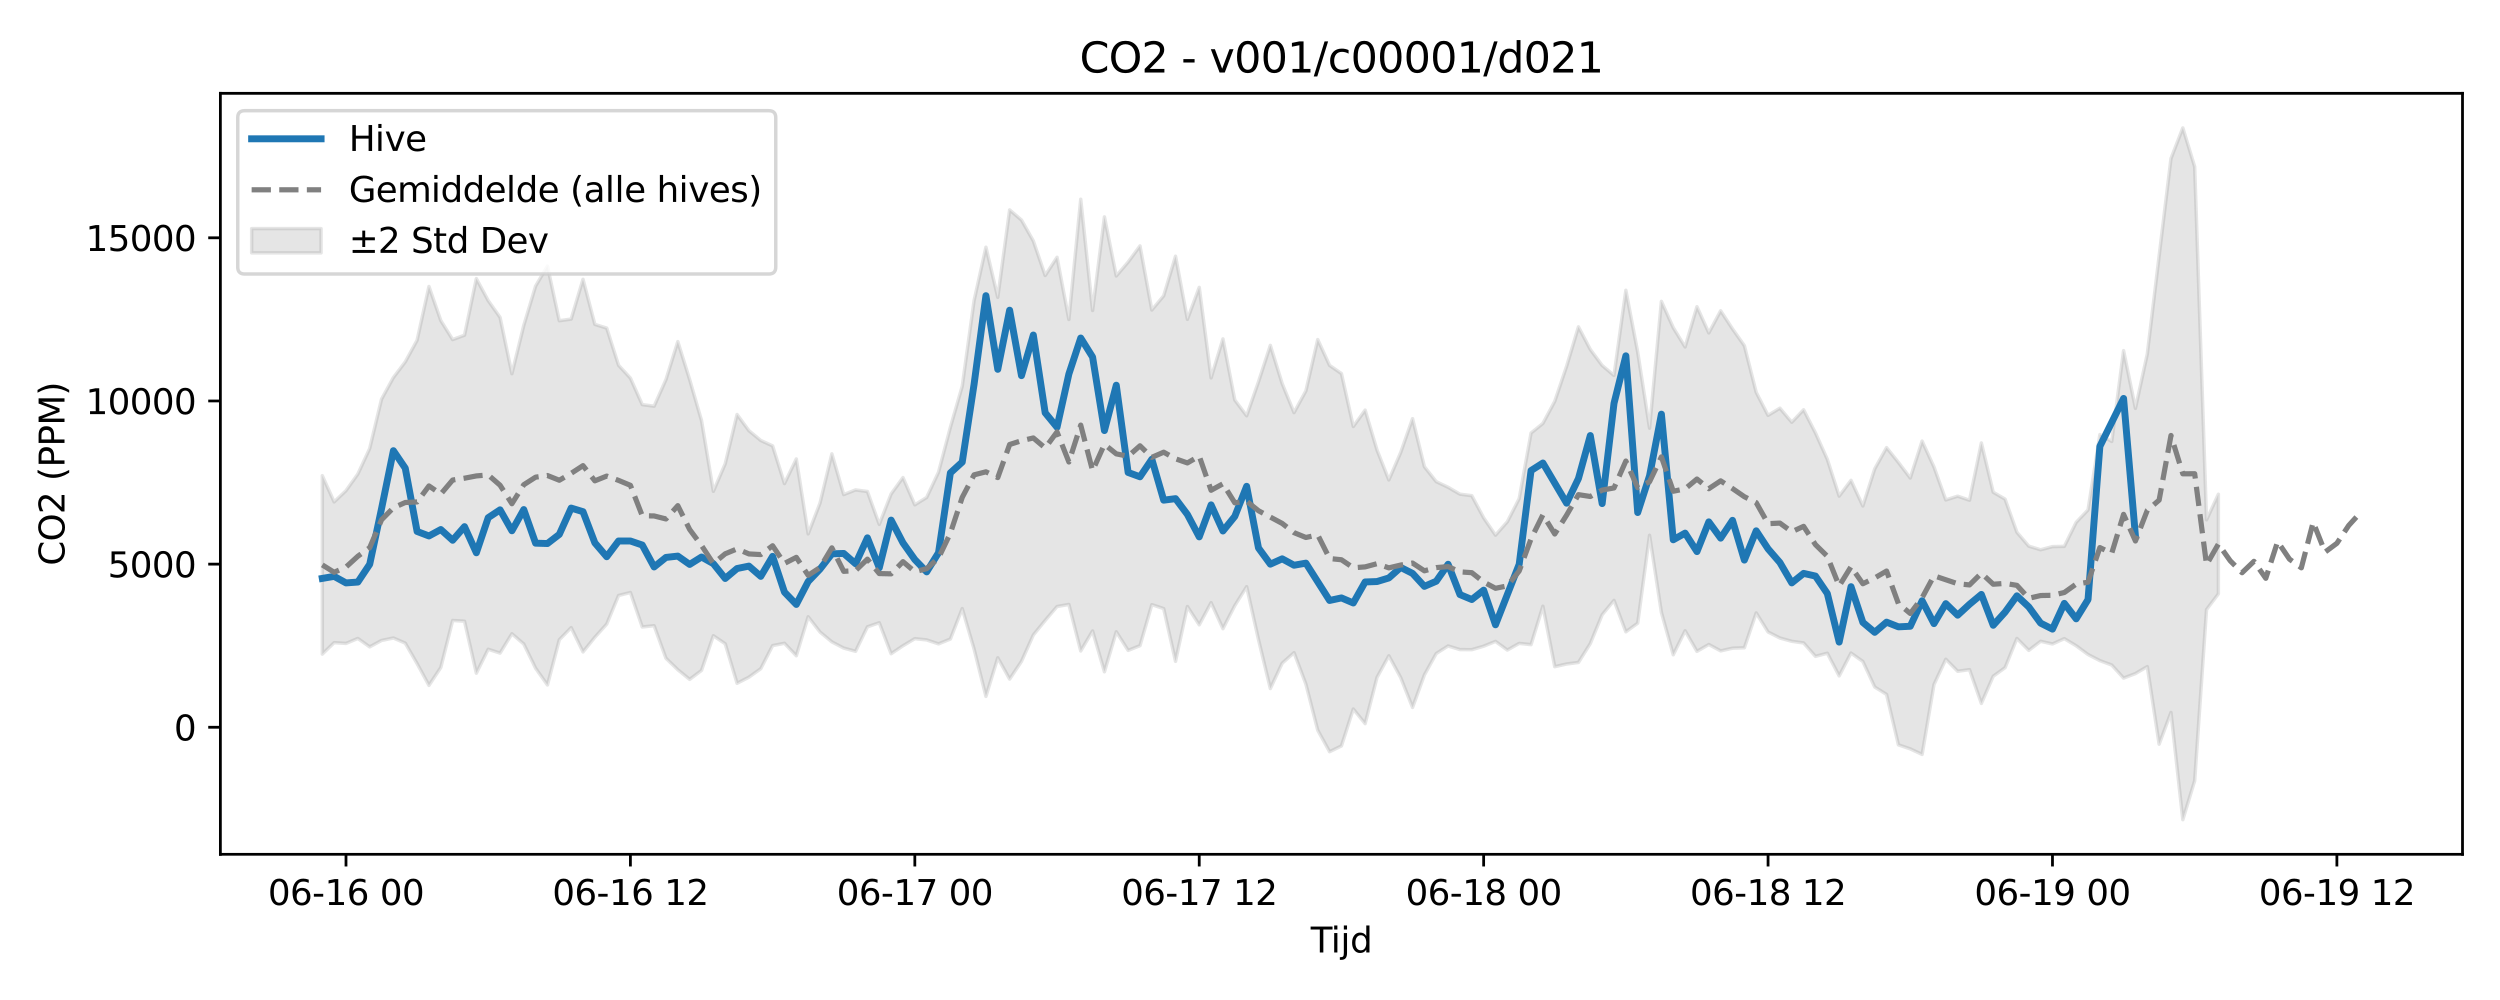 <?xml version="1.0" encoding="utf-8" standalone="no"?>
<!DOCTYPE svg PUBLIC "-//W3C//DTD SVG 1.1//EN"
  "http://www.w3.org/Graphics/SVG/1.1/DTD/svg11.dtd">
<svg xmlns:xlink="http://www.w3.org/1999/xlink" width="720pt" height="288pt" viewBox="0 0 720 288" xmlns="http://www.w3.org/2000/svg" version="1.1">
 <defs>
  <style type="text/css">*{stroke-linejoin: round; stroke-linecap: butt}</style>
 </defs>
 <g id="figure_1">
  <g id="patch_1">
   <path d="M 0 288 
L 720 288 
L 720 0 
L 0 0 
z
" style="fill: #ffffff"/>
  </g>
  <g id="axes_1">
   <g id="patch_2">
    <path d="M 63.47 246.04 
L 709.2 246.04 
L 709.2 26.88 
L 63.47 26.88 
z
" style="fill: #ffffff"/>
   </g>
   <g id="FillBetweenPolyCollection_1">
    <defs>
     <path id="m8ed63d9339" d="M 92.821 -151.004 
L 92.821 -99.621 
L 96.234 -102.915 
L 99.647 -102.693 
L 103.06 -104.126 
L 106.473 -101.698 
L 109.886 -103.548 
L 113.299 -104.255 
L 116.712 -102.785 
L 120.125 -96.878 
L 123.538 -90.607 
L 126.951 -95.761 
L 130.364 -109.301 
L 133.777 -109.092 
L 137.19 -94.114 
L 140.603 -101.014 
L 144.016 -99.908 
L 147.429 -105.479 
L 150.842 -102.532 
L 154.254 -95.55 
L 157.667 -90.731 
L 161.08 -103.747 
L 164.493 -107.249 
L 167.906 -100.241 
L 171.319 -104.465 
L 174.732 -108.264 
L 178.145 -116.498 
L 181.558 -117.353 
L 184.971 -107.431 
L 188.384 -107.797 
L 191.797 -98.409 
L 195.21 -95.12 
L 198.623 -92.334 
L 202.036 -94.915 
L 205.449 -104.909 
L 208.862 -102.592 
L 212.275 -91.213 
L 215.688 -92.968 
L 219.1 -95.422 
L 222.513 -102.064 
L 225.926 -102.739 
L 229.339 -99.138 
L 232.752 -110.377 
L 236.165 -105.974 
L 239.578 -103.139 
L 242.991 -101.35 
L 246.404 -100.424 
L 249.817 -107.473 
L 253.23 -108.65 
L 256.643 -99.726 
L 260.056 -102.017 
L 263.469 -104.065 
L 266.882 -103.702 
L 270.295 -102.559 
L 273.708 -103.959 
L 277.121 -112.73 
L 280.534 -101.08 
L 283.947 -87.434 
L 287.359 -98.552 
L 290.772 -92.42 
L 294.185 -97.515 
L 297.598 -105.125 
L 301.011 -109.307 
L 304.424 -113.318 
L 307.837 -113.921 
L 311.25 -100.519 
L 314.663 -106.29 
L 318.076 -94.526 
L 321.489 -106.046 
L 324.902 -100.679 
L 328.315 -102.047 
L 331.728 -113.854 
L 335.141 -112.727 
L 338.554 -97.533 
L 341.967 -113.326 
L 345.38 -108.046 
L 348.793 -114.435 
L 352.206 -106.937 
L 355.618 -113.577 
L 359.031 -119.039 
L 362.444 -103.8 
L 365.857 -89.697 
L 369.27 -96.997 
L 372.683 -100.029 
L 376.096 -90.982 
L 379.509 -77.699 
L 382.922 -71.504 
L 386.335 -73.176 
L 389.748 -83.798 
L 393.161 -79.592 
L 396.574 -92.891 
L 399.987 -99.132 
L 403.4 -92.858 
L 406.813 -84.252 
L 410.226 -93.622 
L 413.639 -99.786 
L 417.052 -101.96 
L 420.464 -100.92 
L 423.877 -100.89 
L 427.29 -101.892 
L 430.703 -103.278 
L 434.116 -100.782 
L 437.529 -102.705 
L 440.942 -102.339 
L 444.355 -113.414 
L 447.768 -95.993 
L 451.181 -96.767 
L 454.594 -97.214 
L 458.007 -102.661 
L 461.42 -110.955 
L 464.833 -115.082 
L 468.246 -106.036 
L 471.659 -108.522 
L 475.072 -133.848 
L 478.485 -111.63 
L 481.898 -99.419 
L 485.311 -106.338 
L 488.723 -100.405 
L 492.136 -102.385 
L 495.549 -100.541 
L 498.962 -101.318 
L 502.375 -101.44 
L 505.788 -111.478 
L 509.201 -105.986 
L 512.614 -104.252 
L 516.027 -103.303 
L 519.44 -102.831 
L 522.853 -98.967 
L 526.266 -99.867 
L 529.679 -93.341 
L 533.092 -99.923 
L 536.505 -97.49 
L 539.918 -90.144 
L 543.331 -87.999 
L 546.744 -73.482 
L 550.157 -72.319 
L 553.57 -70.717 
L 556.982 -90.832 
L 560.395 -98.142 
L 563.808 -94.672 
L 567.221 -95.147 
L 570.634 -85.407 
L 574.047 -93.241 
L 577.46 -95.708 
L 580.873 -104.13 
L 584.286 -100.689 
L 587.699 -103.305 
L 591.112 -102.531 
L 594.525 -104.076 
L 597.938 -102.014 
L 601.351 -99.505 
L 604.764 -97.74 
L 608.177 -96.474 
L 611.59 -92.707 
L 615.003 -94.007 
L 618.416 -96.023 
L 621.828 -73.671 
L 625.241 -82.811 
L 628.654 -51.922 
L 632.067 -63.147 
L 635.48 -112.445 
L 638.893 -116.977 
L 638.893 -145.658 
L 638.893 -145.658 
L 635.48 -138.282 
L 632.067 -239.983 
L 628.654 -251.158 
L 625.241 -242.344 
L 621.828 -214.274 
L 618.416 -186.023 
L 615.003 -170.391 
L 611.59 -187.021 
L 608.177 -160.861 
L 604.764 -162.846 
L 601.351 -141.15 
L 597.938 -137.561 
L 594.525 -130.649 
L 591.112 -130.581 
L 587.699 -129.669 
L 584.286 -130.707 
L 580.873 -134.708 
L 577.46 -144.253 
L 574.047 -146.246 
L 570.634 -160.429 
L 567.221 -143.936 
L 563.808 -145.106 
L 560.395 -144.013 
L 556.982 -153.521 
L 553.57 -160.968 
L 550.157 -150.326 
L 546.744 -154.821 
L 543.331 -159.08 
L 539.918 -152.967 
L 536.505 -142.283 
L 533.092 -149.662 
L 529.679 -145.123 
L 526.266 -155.717 
L 522.853 -163.317 
L 519.44 -169.988 
L 516.027 -166.394 
L 512.614 -170.445 
L 509.201 -168.38 
L 505.788 -175.006 
L 502.375 -188.454 
L 498.962 -193.278 
L 495.549 -198.491 
L 492.136 -192.12 
L 488.723 -199.671 
L 485.311 -188.078 
L 481.898 -193.633 
L 478.485 -201.208 
L 475.072 -164.677 
L 471.659 -186.584 
L 468.246 -204.4 
L 464.833 -179.865 
L 461.42 -182.749 
L 458.007 -187.36 
L 454.594 -193.865 
L 451.181 -182.507 
L 447.768 -172.418 
L 444.355 -166.06 
L 440.942 -163.283 
L 437.529 -144.415 
L 434.116 -137.744 
L 430.703 -133.868 
L 427.29 -138.878 
L 423.877 -145.246 
L 420.464 -145.684 
L 417.052 -147.669 
L 413.639 -149.28 
L 410.226 -153.59 
L 406.813 -167.424 
L 403.4 -157.676 
L 399.987 -149.774 
L 396.574 -158.421 
L 393.161 -169.886 
L 389.748 -165.174 
L 386.335 -180.407 
L 382.922 -182.768 
L 379.509 -190.206 
L 376.096 -175.426 
L 372.683 -169.169 
L 369.27 -177.512 
L 365.857 -188.531 
L 362.444 -178.023 
L 359.031 -168.255 
L 355.618 -172.805 
L 352.206 -190.401 
L 348.793 -179.164 
L 345.38 -205.242 
L 341.967 -196.027 
L 338.554 -214.21 
L 335.141 -202.811 
L 331.728 -198.719 
L 328.315 -217.173 
L 324.902 -212.527 
L 321.489 -208.528 
L 318.076 -225.542 
L 314.663 -198.577 
L 311.25 -230.623 
L 307.837 -195.977 
L 304.424 -213.898 
L 301.011 -208.656 
L 297.598 -218.606 
L 294.185 -224.635 
L 290.772 -227.544 
L 287.359 -202.372 
L 283.947 -216.798 
L 280.534 -201.416 
L 277.121 -176.766 
L 273.708 -164.937 
L 270.295 -152.016 
L 266.882 -144.741 
L 263.469 -142.613 
L 260.056 -150.468 
L 256.643 -145.74 
L 253.23 -136.978 
L 249.817 -146.452 
L 246.404 -146.909 
L 242.991 -145.563 
L 239.578 -157.299 
L 236.165 -143.108 
L 232.752 -134.241 
L 229.339 -155.825 
L 225.926 -148.732 
L 222.513 -159.582 
L 219.1 -161.149 
L 215.688 -163.971 
L 212.275 -168.629 
L 208.862 -154.427 
L 205.449 -146.497 
L 202.036 -166.889 
L 198.623 -178.673 
L 195.21 -189.622 
L 191.797 -178.67 
L 188.384 -171.017 
L 184.971 -171.472 
L 181.558 -179.1 
L 178.145 -182.804 
L 174.732 -193.51 
L 171.319 -194.58 
L 167.906 -207.557 
L 164.493 -196.11 
L 161.08 -195.63 
L 157.667 -211.373 
L 154.254 -205.606 
L 150.842 -194.265 
L 147.429 -180.378 
L 144.016 -196.601 
L 140.603 -201.428 
L 137.19 -207.757 
L 133.777 -191.465 
L 130.364 -190.2 
L 126.951 -195.681 
L 123.538 -205.494 
L 120.125 -190.011 
L 116.712 -183.77 
L 113.299 -179.271 
L 109.886 -173.051 
L 106.473 -158.839 
L 103.06 -151.477 
L 99.647 -146.693 
L 96.234 -143.448 
L 92.821 -151.004 
z
" style="stroke: #808080; stroke-opacity: 0.2"/>
    </defs>
    <g clip-path="url(#p0ce2416079)">
     <use xlink:href="#m8ed63d9339" x="0" y="288" style="fill: #808080; fill-opacity: 0.2; stroke: #808080; stroke-opacity: 0.2"/>
    </g>
   </g>
   <g id="matplotlib.axis_1">
    <g id="xtick_1">
     <g id="line2d_1">
      <defs>
       <path id="md629fa9bde" d="M 0 0 
L 0 3.5 
" style="stroke: #000000; stroke-width: 0.8"/>
      </defs>
      <g>
       <use xlink:href="#md629fa9bde" x="99.647" y="246.04" style="stroke: #000000; stroke-width: 0.8"/>
      </g>
     </g>
     <g id="text_1">
      <!-- 06-16 00 -->
      <g transform="translate(77.167 260.638) scale(0.1 -0.1)">
       <defs>
        <path id="DejaVuSans-30" d="M 2034 4250 
Q 1547 4250 1301 3770 
Q 1056 3291 1056 2328 
Q 1056 1369 1301 889 
Q 1547 409 2034 409 
Q 2525 409 2770 889 
Q 3016 1369 3016 2328 
Q 3016 3291 2770 3770 
Q 2525 4250 2034 4250 
z
M 2034 4750 
Q 2819 4750 3233 4129 
Q 3647 3509 3647 2328 
Q 3647 1150 3233 529 
Q 2819 -91 2034 -91 
Q 1250 -91 836 529 
Q 422 1150 422 2328 
Q 422 3509 836 4129 
Q 1250 4750 2034 4750 
z
" transform="scale(0.016)"/>
        <path id="DejaVuSans-36" d="M 2113 2584 
Q 1688 2584 1439 2293 
Q 1191 2003 1191 1497 
Q 1191 994 1439 701 
Q 1688 409 2113 409 
Q 2538 409 2786 701 
Q 3034 994 3034 1497 
Q 3034 2003 2786 2293 
Q 2538 2584 2113 2584 
z
M 3366 4563 
L 3366 3988 
Q 3128 4100 2886 4159 
Q 2644 4219 2406 4219 
Q 1781 4219 1451 3797 
Q 1122 3375 1075 2522 
Q 1259 2794 1537 2939 
Q 1816 3084 2150 3084 
Q 2853 3084 3261 2657 
Q 3669 2231 3669 1497 
Q 3669 778 3244 343 
Q 2819 -91 2113 -91 
Q 1303 -91 875 529 
Q 447 1150 447 2328 
Q 447 3434 972 4092 
Q 1497 4750 2381 4750 
Q 2619 4750 2861 4703 
Q 3103 4656 3366 4563 
z
" transform="scale(0.016)"/>
        <path id="DejaVuSans-2d" d="M 313 2009 
L 1997 2009 
L 1997 1497 
L 313 1497 
L 313 2009 
z
" transform="scale(0.016)"/>
        <path id="DejaVuSans-31" d="M 794 531 
L 1825 531 
L 1825 4091 
L 703 3866 
L 703 4441 
L 1819 4666 
L 2450 4666 
L 2450 531 
L 3481 531 
L 3481 0 
L 794 0 
L 794 531 
z
" transform="scale(0.016)"/>
        <path id="DejaVuSans-20" transform="scale(0.016)"/>
       </defs>
       <use xlink:href="#DejaVuSans-30"/>
       <use xlink:href="#DejaVuSans-36" transform="translate(63.623 0)"/>
       <use xlink:href="#DejaVuSans-2d" transform="translate(127.246 0)"/>
       <use xlink:href="#DejaVuSans-31" transform="translate(163.33 0)"/>
       <use xlink:href="#DejaVuSans-36" transform="translate(226.953 0)"/>
       <use xlink:href="#DejaVuSans-20" transform="translate(290.576 0)"/>
       <use xlink:href="#DejaVuSans-30" transform="translate(322.363 0)"/>
       <use xlink:href="#DejaVuSans-30" transform="translate(385.986 0)"/>
      </g>
     </g>
    </g>
    <g id="xtick_2">
     <g id="line2d_2">
      <g>
       <use xlink:href="#md629fa9bde" x="181.558" y="246.04" style="stroke: #000000; stroke-width: 0.8"/>
      </g>
     </g>
     <g id="text_2">
      <!-- 06-16 12 -->
      <g transform="translate(159.078 260.638) scale(0.1 -0.1)">
       <defs>
        <path id="DejaVuSans-32" d="M 1228 531 
L 3431 531 
L 3431 0 
L 469 0 
L 469 531 
Q 828 903 1448 1529 
Q 2069 2156 2228 2338 
Q 2531 2678 2651 2914 
Q 2772 3150 2772 3378 
Q 2772 3750 2511 3984 
Q 2250 4219 1831 4219 
Q 1534 4219 1204 4116 
Q 875 4013 500 3803 
L 500 4441 
Q 881 4594 1212 4672 
Q 1544 4750 1819 4750 
Q 2544 4750 2975 4387 
Q 3406 4025 3406 3419 
Q 3406 3131 3298 2873 
Q 3191 2616 2906 2266 
Q 2828 2175 2409 1742 
Q 1991 1309 1228 531 
z
" transform="scale(0.016)"/>
       </defs>
       <use xlink:href="#DejaVuSans-30"/>
       <use xlink:href="#DejaVuSans-36" transform="translate(63.623 0)"/>
       <use xlink:href="#DejaVuSans-2d" transform="translate(127.246 0)"/>
       <use xlink:href="#DejaVuSans-31" transform="translate(163.33 0)"/>
       <use xlink:href="#DejaVuSans-36" transform="translate(226.953 0)"/>
       <use xlink:href="#DejaVuSans-20" transform="translate(290.576 0)"/>
       <use xlink:href="#DejaVuSans-31" transform="translate(322.363 0)"/>
       <use xlink:href="#DejaVuSans-32" transform="translate(385.986 0)"/>
      </g>
     </g>
    </g>
    <g id="xtick_3">
     <g id="line2d_3">
      <g>
       <use xlink:href="#md629fa9bde" x="263.469" y="246.04" style="stroke: #000000; stroke-width: 0.8"/>
      </g>
     </g>
     <g id="text_3">
      <!-- 06-17 00 -->
      <g transform="translate(240.988 260.638) scale(0.1 -0.1)">
       <defs>
        <path id="DejaVuSans-37" d="M 525 4666 
L 3525 4666 
L 3525 4397 
L 1831 0 
L 1172 0 
L 2766 4134 
L 525 4134 
L 525 4666 
z
" transform="scale(0.016)"/>
       </defs>
       <use xlink:href="#DejaVuSans-30"/>
       <use xlink:href="#DejaVuSans-36" transform="translate(63.623 0)"/>
       <use xlink:href="#DejaVuSans-2d" transform="translate(127.246 0)"/>
       <use xlink:href="#DejaVuSans-31" transform="translate(163.33 0)"/>
       <use xlink:href="#DejaVuSans-37" transform="translate(226.953 0)"/>
       <use xlink:href="#DejaVuSans-20" transform="translate(290.576 0)"/>
       <use xlink:href="#DejaVuSans-30" transform="translate(322.363 0)"/>
       <use xlink:href="#DejaVuSans-30" transform="translate(385.986 0)"/>
      </g>
     </g>
    </g>
    <g id="xtick_4">
     <g id="line2d_4">
      <g>
       <use xlink:href="#md629fa9bde" x="345.38" y="246.04" style="stroke: #000000; stroke-width: 0.8"/>
      </g>
     </g>
     <g id="text_4">
      <!-- 06-17 12 -->
      <g transform="translate(322.899 260.638) scale(0.1 -0.1)">
       <use xlink:href="#DejaVuSans-30"/>
       <use xlink:href="#DejaVuSans-36" transform="translate(63.623 0)"/>
       <use xlink:href="#DejaVuSans-2d" transform="translate(127.246 0)"/>
       <use xlink:href="#DejaVuSans-31" transform="translate(163.33 0)"/>
       <use xlink:href="#DejaVuSans-37" transform="translate(226.953 0)"/>
       <use xlink:href="#DejaVuSans-20" transform="translate(290.576 0)"/>
       <use xlink:href="#DejaVuSans-31" transform="translate(322.363 0)"/>
       <use xlink:href="#DejaVuSans-32" transform="translate(385.986 0)"/>
      </g>
     </g>
    </g>
    <g id="xtick_5">
     <g id="line2d_5">
      <g>
       <use xlink:href="#md629fa9bde" x="427.29" y="246.04" style="stroke: #000000; stroke-width: 0.8"/>
      </g>
     </g>
     <g id="text_5">
      <!-- 06-18 00 -->
      <g transform="translate(404.81 260.638) scale(0.1 -0.1)">
       <defs>
        <path id="DejaVuSans-38" d="M 2034 2216 
Q 1584 2216 1326 1975 
Q 1069 1734 1069 1313 
Q 1069 891 1326 650 
Q 1584 409 2034 409 
Q 2484 409 2743 651 
Q 3003 894 3003 1313 
Q 3003 1734 2745 1975 
Q 2488 2216 2034 2216 
z
M 1403 2484 
Q 997 2584 770 2862 
Q 544 3141 544 3541 
Q 544 4100 942 4425 
Q 1341 4750 2034 4750 
Q 2731 4750 3128 4425 
Q 3525 4100 3525 3541 
Q 3525 3141 3298 2862 
Q 3072 2584 2669 2484 
Q 3125 2378 3379 2068 
Q 3634 1759 3634 1313 
Q 3634 634 3220 271 
Q 2806 -91 2034 -91 
Q 1263 -91 848 271 
Q 434 634 434 1313 
Q 434 1759 690 2068 
Q 947 2378 1403 2484 
z
M 1172 3481 
Q 1172 3119 1398 2916 
Q 1625 2713 2034 2713 
Q 2441 2713 2670 2916 
Q 2900 3119 2900 3481 
Q 2900 3844 2670 4047 
Q 2441 4250 2034 4250 
Q 1625 4250 1398 4047 
Q 1172 3844 1172 3481 
z
" transform="scale(0.016)"/>
       </defs>
       <use xlink:href="#DejaVuSans-30"/>
       <use xlink:href="#DejaVuSans-36" transform="translate(63.623 0)"/>
       <use xlink:href="#DejaVuSans-2d" transform="translate(127.246 0)"/>
       <use xlink:href="#DejaVuSans-31" transform="translate(163.33 0)"/>
       <use xlink:href="#DejaVuSans-38" transform="translate(226.953 0)"/>
       <use xlink:href="#DejaVuSans-20" transform="translate(290.576 0)"/>
       <use xlink:href="#DejaVuSans-30" transform="translate(322.363 0)"/>
       <use xlink:href="#DejaVuSans-30" transform="translate(385.986 0)"/>
      </g>
     </g>
    </g>
    <g id="xtick_6">
     <g id="line2d_6">
      <g>
       <use xlink:href="#md629fa9bde" x="509.201" y="246.04" style="stroke: #000000; stroke-width: 0.8"/>
      </g>
     </g>
     <g id="text_6">
      <!-- 06-18 12 -->
      <g transform="translate(486.721 260.638) scale(0.1 -0.1)">
       <use xlink:href="#DejaVuSans-30"/>
       <use xlink:href="#DejaVuSans-36" transform="translate(63.623 0)"/>
       <use xlink:href="#DejaVuSans-2d" transform="translate(127.246 0)"/>
       <use xlink:href="#DejaVuSans-31" transform="translate(163.33 0)"/>
       <use xlink:href="#DejaVuSans-38" transform="translate(226.953 0)"/>
       <use xlink:href="#DejaVuSans-20" transform="translate(290.576 0)"/>
       <use xlink:href="#DejaVuSans-31" transform="translate(322.363 0)"/>
       <use xlink:href="#DejaVuSans-32" transform="translate(385.986 0)"/>
      </g>
     </g>
    </g>
    <g id="xtick_7">
     <g id="line2d_7">
      <g>
       <use xlink:href="#md629fa9bde" x="591.112" y="246.04" style="stroke: #000000; stroke-width: 0.8"/>
      </g>
     </g>
     <g id="text_7">
      <!-- 06-19 00 -->
      <g transform="translate(568.631 260.638) scale(0.1 -0.1)">
       <defs>
        <path id="DejaVuSans-39" d="M 703 97 
L 703 672 
Q 941 559 1184 500 
Q 1428 441 1663 441 
Q 2288 441 2617 861 
Q 2947 1281 2994 2138 
Q 2813 1869 2534 1725 
Q 2256 1581 1919 1581 
Q 1219 1581 811 2004 
Q 403 2428 403 3163 
Q 403 3881 828 4315 
Q 1253 4750 1959 4750 
Q 2769 4750 3195 4129 
Q 3622 3509 3622 2328 
Q 3622 1225 3098 567 
Q 2575 -91 1691 -91 
Q 1453 -91 1209 -44 
Q 966 3 703 97 
z
M 1959 2075 
Q 2384 2075 2632 2365 
Q 2881 2656 2881 3163 
Q 2881 3666 2632 3958 
Q 2384 4250 1959 4250 
Q 1534 4250 1286 3958 
Q 1038 3666 1038 3163 
Q 1038 2656 1286 2365 
Q 1534 2075 1959 2075 
z
" transform="scale(0.016)"/>
       </defs>
       <use xlink:href="#DejaVuSans-30"/>
       <use xlink:href="#DejaVuSans-36" transform="translate(63.623 0)"/>
       <use xlink:href="#DejaVuSans-2d" transform="translate(127.246 0)"/>
       <use xlink:href="#DejaVuSans-31" transform="translate(163.33 0)"/>
       <use xlink:href="#DejaVuSans-39" transform="translate(226.953 0)"/>
       <use xlink:href="#DejaVuSans-20" transform="translate(290.576 0)"/>
       <use xlink:href="#DejaVuSans-30" transform="translate(322.363 0)"/>
       <use xlink:href="#DejaVuSans-30" transform="translate(385.986 0)"/>
      </g>
     </g>
    </g>
    <g id="xtick_8">
     <g id="line2d_8">
      <g>
       <use xlink:href="#md629fa9bde" x="673.023" y="246.04" style="stroke: #000000; stroke-width: 0.8"/>
      </g>
     </g>
     <g id="text_8">
      <!-- 06-19 12 -->
      <g transform="translate(650.542 260.638) scale(0.1 -0.1)">
       <use xlink:href="#DejaVuSans-30"/>
       <use xlink:href="#DejaVuSans-36" transform="translate(63.623 0)"/>
       <use xlink:href="#DejaVuSans-2d" transform="translate(127.246 0)"/>
       <use xlink:href="#DejaVuSans-31" transform="translate(163.33 0)"/>
       <use xlink:href="#DejaVuSans-39" transform="translate(226.953 0)"/>
       <use xlink:href="#DejaVuSans-20" transform="translate(290.576 0)"/>
       <use xlink:href="#DejaVuSans-31" transform="translate(322.363 0)"/>
       <use xlink:href="#DejaVuSans-32" transform="translate(385.986 0)"/>
      </g>
     </g>
    </g>
    <g id="text_9">
     <!-- Tijd -->
     <g transform="translate(377.485 274.317) scale(0.1 -0.1)">
      <defs>
       <path id="DejaVuSans-54" d="M -19 4666 
L 3928 4666 
L 3928 4134 
L 2272 4134 
L 2272 0 
L 1638 0 
L 1638 4134 
L -19 4134 
L -19 4666 
z
" transform="scale(0.016)"/>
       <path id="DejaVuSans-69" d="M 603 3500 
L 1178 3500 
L 1178 0 
L 603 0 
L 603 3500 
z
M 603 4863 
L 1178 4863 
L 1178 4134 
L 603 4134 
L 603 4863 
z
" transform="scale(0.016)"/>
       <path id="DejaVuSans-6a" d="M 603 3500 
L 1178 3500 
L 1178 -63 
Q 1178 -731 923 -1031 
Q 669 -1331 103 -1331 
L -116 -1331 
L -116 -844 
L 38 -844 
Q 366 -844 484 -692 
Q 603 -541 603 -63 
L 603 3500 
z
M 603 4863 
L 1178 4863 
L 1178 4134 
L 603 4134 
L 603 4863 
z
" transform="scale(0.016)"/>
       <path id="DejaVuSans-64" d="M 2906 2969 
L 2906 4863 
L 3481 4863 
L 3481 0 
L 2906 0 
L 2906 525 
Q 2725 213 2448 61 
Q 2172 -91 1784 -91 
Q 1150 -91 751 415 
Q 353 922 353 1747 
Q 353 2572 751 3078 
Q 1150 3584 1784 3584 
Q 2172 3584 2448 3432 
Q 2725 3281 2906 2969 
z
M 947 1747 
Q 947 1113 1208 752 
Q 1469 391 1925 391 
Q 2381 391 2643 752 
Q 2906 1113 2906 1747 
Q 2906 2381 2643 2742 
Q 2381 3103 1925 3103 
Q 1469 3103 1208 2742 
Q 947 2381 947 1747 
z
" transform="scale(0.016)"/>
      </defs>
      <use xlink:href="#DejaVuSans-54"/>
      <use xlink:href="#DejaVuSans-69" transform="translate(57.959 0)"/>
      <use xlink:href="#DejaVuSans-6a" transform="translate(85.742 0)"/>
      <use xlink:href="#DejaVuSans-64" transform="translate(113.525 0)"/>
     </g>
    </g>
   </g>
   <g id="matplotlib.axis_2">
    <g id="ytick_1">
     <g id="line2d_9">
      <defs>
       <path id="m35c0e270d8" d="M 0 0 
L -3.5 0 
" style="stroke: #000000; stroke-width: 0.8"/>
      </defs>
      <g>
       <use xlink:href="#m35c0e270d8" x="63.47" y="209.457" style="stroke: #000000; stroke-width: 0.8"/>
      </g>
     </g>
     <g id="text_10">
      <!-- 0 -->
      <g transform="translate(50.108 213.256) scale(0.1 -0.1)">
       <use xlink:href="#DejaVuSans-30"/>
      </g>
     </g>
    </g>
    <g id="ytick_2">
     <g id="line2d_10">
      <g>
       <use xlink:href="#m35c0e270d8" x="63.47" y="162.467" style="stroke: #000000; stroke-width: 0.8"/>
      </g>
     </g>
     <g id="text_11">
      <!-- 5000 -->
      <g transform="translate(31.02 166.266) scale(0.1 -0.1)">
       <defs>
        <path id="DejaVuSans-35" d="M 691 4666 
L 3169 4666 
L 3169 4134 
L 1269 4134 
L 1269 2991 
Q 1406 3038 1543 3061 
Q 1681 3084 1819 3084 
Q 2600 3084 3056 2656 
Q 3513 2228 3513 1497 
Q 3513 744 3044 326 
Q 2575 -91 1722 -91 
Q 1428 -91 1123 -41 
Q 819 9 494 109 
L 494 744 
Q 775 591 1075 516 
Q 1375 441 1709 441 
Q 2250 441 2565 725 
Q 2881 1009 2881 1497 
Q 2881 1984 2565 2268 
Q 2250 2553 1709 2553 
Q 1456 2553 1204 2497 
Q 953 2441 691 2322 
L 691 4666 
z
" transform="scale(0.016)"/>
       </defs>
       <use xlink:href="#DejaVuSans-35"/>
       <use xlink:href="#DejaVuSans-30" transform="translate(63.623 0)"/>
       <use xlink:href="#DejaVuSans-30" transform="translate(127.246 0)"/>
       <use xlink:href="#DejaVuSans-30" transform="translate(190.869 0)"/>
      </g>
     </g>
    </g>
    <g id="ytick_3">
     <g id="line2d_11">
      <g>
       <use xlink:href="#m35c0e270d8" x="63.47" y="115.478" style="stroke: #000000; stroke-width: 0.8"/>
      </g>
     </g>
     <g id="text_12">
      <!-- 10000 -->
      <g transform="translate(24.657 119.277) scale(0.1 -0.1)">
       <use xlink:href="#DejaVuSans-31"/>
       <use xlink:href="#DejaVuSans-30" transform="translate(63.623 0)"/>
       <use xlink:href="#DejaVuSans-30" transform="translate(127.246 0)"/>
       <use xlink:href="#DejaVuSans-30" transform="translate(190.869 0)"/>
       <use xlink:href="#DejaVuSans-30" transform="translate(254.492 0)"/>
      </g>
     </g>
    </g>
    <g id="ytick_4">
     <g id="line2d_12">
      <g>
       <use xlink:href="#m35c0e270d8" x="63.47" y="68.488" style="stroke: #000000; stroke-width: 0.8"/>
      </g>
     </g>
     <g id="text_13">
      <!-- 15000 -->
      <g transform="translate(24.657 72.287) scale(0.1 -0.1)">
       <use xlink:href="#DejaVuSans-31"/>
       <use xlink:href="#DejaVuSans-35" transform="translate(63.623 0)"/>
       <use xlink:href="#DejaVuSans-30" transform="translate(127.246 0)"/>
       <use xlink:href="#DejaVuSans-30" transform="translate(190.869 0)"/>
       <use xlink:href="#DejaVuSans-30" transform="translate(254.492 0)"/>
      </g>
     </g>
    </g>
    <g id="text_14">
     <!-- CO2 (PPM) -->
     <g transform="translate(18.578 162.903) rotate(-90) scale(0.1 -0.1)">
      <defs>
       <path id="DejaVuSans-43" d="M 4122 4306 
L 4122 3641 
Q 3803 3938 3442 4084 
Q 3081 4231 2675 4231 
Q 1875 4231 1450 3742 
Q 1025 3253 1025 2328 
Q 1025 1406 1450 917 
Q 1875 428 2675 428 
Q 3081 428 3442 575 
Q 3803 722 4122 1019 
L 4122 359 
Q 3791 134 3420 21 
Q 3050 -91 2638 -91 
Q 1578 -91 968 557 
Q 359 1206 359 2328 
Q 359 3453 968 4101 
Q 1578 4750 2638 4750 
Q 3056 4750 3426 4639 
Q 3797 4528 4122 4306 
z
" transform="scale(0.016)"/>
       <path id="DejaVuSans-4f" d="M 2522 4238 
Q 1834 4238 1429 3725 
Q 1025 3213 1025 2328 
Q 1025 1447 1429 934 
Q 1834 422 2522 422 
Q 3209 422 3611 934 
Q 4013 1447 4013 2328 
Q 4013 3213 3611 3725 
Q 3209 4238 2522 4238 
z
M 2522 4750 
Q 3503 4750 4090 4092 
Q 4678 3434 4678 2328 
Q 4678 1225 4090 567 
Q 3503 -91 2522 -91 
Q 1538 -91 948 565 
Q 359 1222 359 2328 
Q 359 3434 948 4092 
Q 1538 4750 2522 4750 
z
" transform="scale(0.016)"/>
       <path id="DejaVuSans-28" d="M 1984 4856 
Q 1566 4138 1362 3434 
Q 1159 2731 1159 2009 
Q 1159 1288 1364 580 
Q 1569 -128 1984 -844 
L 1484 -844 
Q 1016 -109 783 600 
Q 550 1309 550 2009 
Q 550 2706 781 3412 
Q 1013 4119 1484 4856 
L 1984 4856 
z
" transform="scale(0.016)"/>
       <path id="DejaVuSans-50" d="M 1259 4147 
L 1259 2394 
L 2053 2394 
Q 2494 2394 2734 2622 
Q 2975 2850 2975 3272 
Q 2975 3691 2734 3919 
Q 2494 4147 2053 4147 
L 1259 4147 
z
M 628 4666 
L 2053 4666 
Q 2838 4666 3239 4311 
Q 3641 3956 3641 3272 
Q 3641 2581 3239 2228 
Q 2838 1875 2053 1875 
L 1259 1875 
L 1259 0 
L 628 0 
L 628 4666 
z
" transform="scale(0.016)"/>
       <path id="DejaVuSans-4d" d="M 628 4666 
L 1569 4666 
L 2759 1491 
L 3956 4666 
L 4897 4666 
L 4897 0 
L 4281 0 
L 4281 4097 
L 3078 897 
L 2444 897 
L 1241 4097 
L 1241 0 
L 628 0 
L 628 4666 
z
" transform="scale(0.016)"/>
       <path id="DejaVuSans-29" d="M 513 4856 
L 1013 4856 
Q 1481 4119 1714 3412 
Q 1947 2706 1947 2009 
Q 1947 1309 1714 600 
Q 1481 -109 1013 -844 
L 513 -844 
Q 928 -128 1133 580 
Q 1338 1288 1338 2009 
Q 1338 2731 1133 3434 
Q 928 4138 513 4856 
z
" transform="scale(0.016)"/>
      </defs>
      <use xlink:href="#DejaVuSans-43"/>
      <use xlink:href="#DejaVuSans-4f" transform="translate(69.824 0)"/>
      <use xlink:href="#DejaVuSans-32" transform="translate(148.535 0)"/>
      <use xlink:href="#DejaVuSans-20" transform="translate(212.158 0)"/>
      <use xlink:href="#DejaVuSans-28" transform="translate(243.945 0)"/>
      <use xlink:href="#DejaVuSans-50" transform="translate(282.959 0)"/>
      <use xlink:href="#DejaVuSans-50" transform="translate(343.262 0)"/>
      <use xlink:href="#DejaVuSans-4d" transform="translate(403.564 0)"/>
      <use xlink:href="#DejaVuSans-29" transform="translate(489.844 0)"/>
     </g>
    </g>
   </g>
   <g id="line2d_13">
    <path d="M 92.821 166.584 
L 96.234 165.995 
L 99.647 167.877 
L 103.06 167.633 
L 106.473 162.514 
L 109.886 146.481 
L 113.299 129.803 
L 116.712 134.828 
L 120.125 153.057 
L 123.538 154.357 
L 126.951 152.505 
L 130.364 155.594 
L 133.777 151.675 
L 137.19 159.2 
L 140.603 149.094 
L 144.016 146.832 
L 147.429 152.859 
L 150.842 146.76 
L 154.254 156.434 
L 157.667 156.537 
L 161.08 153.906 
L 164.493 146.328 
L 167.906 147.365 
L 171.319 156.346 
L 174.732 160.337 
L 178.145 155.804 
L 181.558 155.807 
L 184.971 156.969 
L 188.384 163.282 
L 191.797 160.536 
L 195.21 160.155 
L 198.623 162.555 
L 202.036 160.422 
L 205.449 162.339 
L 208.862 166.602 
L 212.275 163.736 
L 215.688 163.037 
L 219.1 165.991 
L 222.513 160.231 
L 225.926 170.54 
L 229.339 174.074 
L 232.752 167.486 
L 236.165 163.902 
L 239.578 159.504 
L 242.991 159.391 
L 246.404 162.354 
L 249.817 154.899 
L 253.23 163.535 
L 256.643 149.796 
L 260.056 156.343 
L 263.469 161.158 
L 266.882 164.695 
L 270.295 159.187 
L 273.708 136.194 
L 277.121 133.08 
L 280.534 110.666 
L 283.947 85.157 
L 287.359 106.362 
L 290.772 89.342 
L 294.185 108.185 
L 297.598 96.494 
L 301.011 118.889 
L 304.424 123.048 
L 307.837 107.705 
L 311.25 97.354 
L 314.663 102.825 
L 318.076 124.001 
L 321.489 110.943 
L 324.902 136.068 
L 328.315 137.318 
L 331.728 132.269 
L 335.141 144.047 
L 338.554 143.612 
L 341.967 148.16 
L 345.38 154.617 
L 348.793 145.405 
L 352.206 152.925 
L 355.618 148.724 
L 359.031 140.063 
L 362.444 157.818 
L 365.857 162.48 
L 369.27 160.942 
L 372.683 162.787 
L 376.096 162.185 
L 382.922 172.933 
L 386.335 172.199 
L 389.748 173.657 
L 393.161 167.605 
L 396.574 167.486 
L 399.987 166.452 
L 403.4 163.416 
L 406.813 165.143 
L 410.226 168.873 
L 413.639 167.398 
L 417.052 162.511 
L 420.464 171.236 
L 423.877 172.664 
L 427.29 169.967 
L 430.703 179.938 
L 437.529 162.505 
L 440.942 135.526 
L 444.355 133.348 
L 451.181 144.915 
L 454.594 137.807 
L 458.007 125.439 
L 461.42 145.031 
L 464.833 116.164 
L 468.246 102.48 
L 471.659 147.606 
L 475.072 137.027 
L 478.485 119.281 
L 481.898 155.456 
L 485.311 153.542 
L 488.723 158.854 
L 492.136 150.302 
L 495.549 154.986 
L 498.962 149.86 
L 502.375 161.302 
L 505.788 152.881 
L 509.201 158.064 
L 512.614 162.011 
L 516.027 167.871 
L 519.44 165.136 
L 522.853 165.904 
L 526.266 170.935 
L 529.679 184.919 
L 533.092 168.967 
L 536.505 179.252 
L 539.918 182.109 
L 543.331 179.18 
L 546.744 180.53 
L 550.157 180.364 
L 553.57 173.021 
L 556.982 179.6 
L 560.395 173.853 
L 563.808 177.172 
L 567.221 174.033 
L 570.634 171.195 
L 574.047 180.079 
L 577.46 176.295 
L 580.873 171.599 
L 584.286 174.794 
L 587.699 179.462 
L 591.112 181.185 
L 594.525 173.779 
L 597.938 178.218 
L 601.351 172.673 
L 604.764 128.547 
L 611.59 114.754 
L 615.003 154.338 
L 615.003 154.338 
" clip-path="url(#p0ce2416079)" style="fill: none; stroke: #1f77b4; stroke-width: 2; stroke-linecap: square"/>
   </g>
   <g id="line2d_14">
    <path d="M 92.821 162.687 
L 96.234 164.819 
L 99.647 163.307 
L 103.06 160.198 
L 106.473 157.732 
L 109.886 149.701 
L 113.299 146.237 
L 116.712 144.722 
L 120.125 144.556 
L 123.538 139.949 
L 126.951 142.279 
L 130.364 138.25 
L 133.777 137.722 
L 137.19 137.065 
L 140.603 136.779 
L 144.016 139.745 
L 147.429 145.072 
L 150.842 139.602 
L 154.254 137.422 
L 157.667 136.948 
L 161.08 138.311 
L 164.493 136.32 
L 167.906 134.101 
L 171.319 138.477 
L 174.732 137.113 
L 178.145 138.349 
L 181.558 139.773 
L 184.971 148.548 
L 188.384 148.593 
L 191.797 149.46 
L 195.21 145.629 
L 198.623 152.496 
L 202.036 157.098 
L 205.449 162.297 
L 208.862 159.49 
L 212.275 158.079 
L 215.688 159.531 
L 219.1 159.715 
L 222.513 157.177 
L 225.926 162.264 
L 229.339 160.518 
L 232.752 165.691 
L 236.165 163.459 
L 239.578 157.781 
L 242.991 164.543 
L 246.404 164.333 
L 249.817 161.038 
L 253.23 165.186 
L 256.643 165.267 
L 260.056 161.757 
L 263.469 164.661 
L 266.882 163.779 
L 270.295 160.712 
L 273.708 153.552 
L 277.121 143.252 
L 280.534 136.752 
L 283.947 135.884 
L 287.359 137.538 
L 290.772 128.018 
L 294.185 126.925 
L 297.598 126.135 
L 301.011 129.018 
L 304.424 124.392 
L 307.837 133.051 
L 311.25 122.429 
L 314.663 135.566 
L 318.076 127.966 
L 321.489 130.713 
L 324.902 131.397 
L 328.315 128.39 
L 331.728 131.714 
L 335.141 130.231 
L 338.554 132.129 
L 341.967 133.324 
L 345.38 131.356 
L 348.793 141.2 
L 352.206 139.331 
L 355.618 144.809 
L 359.031 144.353 
L 362.444 147.089 
L 369.27 150.746 
L 372.683 153.401 
L 376.096 154.796 
L 379.509 154.048 
L 382.922 160.864 
L 386.335 161.209 
L 389.748 163.514 
L 393.161 163.261 
L 396.574 162.344 
L 399.987 163.547 
L 403.4 162.733 
L 406.813 162.162 
L 410.226 164.394 
L 413.639 163.467 
L 417.052 163.186 
L 420.464 164.698 
L 423.877 164.932 
L 427.29 167.615 
L 430.703 169.427 
L 434.116 168.737 
L 437.529 164.44 
L 440.942 155.189 
L 444.355 148.263 
L 447.768 153.794 
L 451.181 148.363 
L 454.594 142.46 
L 458.007 142.989 
L 461.42 141.148 
L 464.833 140.526 
L 468.246 132.782 
L 471.659 140.447 
L 475.072 138.737 
L 478.485 131.581 
L 481.898 141.474 
L 485.311 140.792 
L 488.723 137.962 
L 492.136 140.748 
L 495.549 138.484 
L 498.962 140.702 
L 502.375 143.053 
L 505.788 144.758 
L 509.201 150.817 
L 512.614 150.651 
L 516.027 153.151 
L 519.44 151.59 
L 522.853 156.858 
L 526.266 160.208 
L 529.679 168.768 
L 533.092 163.208 
L 536.505 168.114 
L 539.918 166.444 
L 543.331 164.46 
L 546.744 173.848 
L 550.157 176.678 
L 553.57 172.157 
L 556.982 165.823 
L 563.808 168.111 
L 567.221 168.459 
L 570.634 165.082 
L 574.047 168.257 
L 577.46 168.019 
L 580.873 168.581 
L 584.286 172.302 
L 587.699 171.513 
L 591.112 171.444 
L 594.525 170.637 
L 597.938 168.213 
L 601.351 167.673 
L 604.764 157.707 
L 608.177 159.332 
L 611.59 148.136 
L 615.003 155.801 
L 618.416 146.977 
L 621.828 144.027 
L 625.241 125.423 
L 628.654 136.46 
L 632.067 136.435 
L 635.48 162.636 
L 638.893 156.683 
L 642.306 161.509 
L 645.719 164.939 
L 649.132 161.668 
L 652.545 166.546 
L 655.958 155.973 
L 659.371 161.032 
L 662.784 163.529 
L 666.197 150.388 
L 669.61 159.009 
L 673.023 156.471 
L 676.436 151.331 
L 679.849 147.581 
L 679.849 147.581 
" clip-path="url(#p0ce2416079)" style="fill: none; stroke-dasharray: 5.55,2.4; stroke-dashoffset: 0; stroke: #808080; stroke-width: 1.5"/>
   </g>
   <g id="patch_3">
    <path d="M 63.47 246.04 
L 63.47 26.88 
" style="fill: none; stroke: #000000; stroke-width: 0.8; stroke-linejoin: miter; stroke-linecap: square"/>
   </g>
   <g id="patch_4">
    <path d="M 709.2 246.04 
L 709.2 26.88 
" style="fill: none; stroke: #000000; stroke-width: 0.8; stroke-linejoin: miter; stroke-linecap: square"/>
   </g>
   <g id="patch_5">
    <path d="M 63.47 246.04 
L 709.2 246.04 
" style="fill: none; stroke: #000000; stroke-width: 0.8; stroke-linejoin: miter; stroke-linecap: square"/>
   </g>
   <g id="patch_6">
    <path d="M 63.47 26.88 
L 709.2 26.88 
" style="fill: none; stroke: #000000; stroke-width: 0.8; stroke-linejoin: miter; stroke-linecap: square"/>
   </g>
   <g id="text_15">
    <!-- CO2 - v001/c00001/d021 -->
    <g transform="translate(310.932 20.88) scale(0.12 -0.12)">
     <defs>
      <path id="DejaVuSans-76" d="M 191 3500 
L 800 3500 
L 1894 563 
L 2988 3500 
L 3597 3500 
L 2284 0 
L 1503 0 
L 191 3500 
z
" transform="scale(0.016)"/>
      <path id="DejaVuSans-2f" d="M 1625 4666 
L 2156 4666 
L 531 -594 
L 0 -594 
L 1625 4666 
z
" transform="scale(0.016)"/>
      <path id="DejaVuSans-63" d="M 3122 3366 
L 3122 2828 
Q 2878 2963 2633 3030 
Q 2388 3097 2138 3097 
Q 1578 3097 1268 2742 
Q 959 2388 959 1747 
Q 959 1106 1268 751 
Q 1578 397 2138 397 
Q 2388 397 2633 464 
Q 2878 531 3122 666 
L 3122 134 
Q 2881 22 2623 -34 
Q 2366 -91 2075 -91 
Q 1284 -91 818 406 
Q 353 903 353 1747 
Q 353 2603 823 3093 
Q 1294 3584 2113 3584 
Q 2378 3584 2631 3529 
Q 2884 3475 3122 3366 
z
" transform="scale(0.016)"/>
     </defs>
     <use xlink:href="#DejaVuSans-43"/>
     <use xlink:href="#DejaVuSans-4f" transform="translate(69.824 0)"/>
     <use xlink:href="#DejaVuSans-32" transform="translate(148.535 0)"/>
     <use xlink:href="#DejaVuSans-20" transform="translate(212.158 0)"/>
     <use xlink:href="#DejaVuSans-2d" transform="translate(243.945 0)"/>
     <use xlink:href="#DejaVuSans-20" transform="translate(280.029 0)"/>
     <use xlink:href="#DejaVuSans-76" transform="translate(311.816 0)"/>
     <use xlink:href="#DejaVuSans-30" transform="translate(370.996 0)"/>
     <use xlink:href="#DejaVuSans-30" transform="translate(434.619 0)"/>
     <use xlink:href="#DejaVuSans-31" transform="translate(498.242 0)"/>
     <use xlink:href="#DejaVuSans-2f" transform="translate(561.865 0)"/>
     <use xlink:href="#DejaVuSans-63" transform="translate(595.557 0)"/>
     <use xlink:href="#DejaVuSans-30" transform="translate(650.537 0)"/>
     <use xlink:href="#DejaVuSans-30" transform="translate(714.16 0)"/>
     <use xlink:href="#DejaVuSans-30" transform="translate(777.783 0)"/>
     <use xlink:href="#DejaVuSans-30" transform="translate(841.406 0)"/>
     <use xlink:href="#DejaVuSans-31" transform="translate(905.029 0)"/>
     <use xlink:href="#DejaVuSans-2f" transform="translate(968.652 0)"/>
     <use xlink:href="#DejaVuSans-64" transform="translate(1002.344 0)"/>
     <use xlink:href="#DejaVuSans-30" transform="translate(1065.82 0)"/>
     <use xlink:href="#DejaVuSans-32" transform="translate(1129.443 0)"/>
     <use xlink:href="#DejaVuSans-31" transform="translate(1193.066 0)"/>
    </g>
   </g>
   <g id="legend_1">
    <g id="patch_7">
     <path d="M 70.47 78.914 
L 221.414 78.914 
Q 223.414 78.914 223.414 76.914 
L 223.414 33.88 
Q 223.414 31.88 221.414 31.88 
L 70.47 31.88 
Q 68.47 31.88 68.47 33.88 
L 68.47 76.914 
Q 68.47 78.914 70.47 78.914 
z
" style="fill: #ffffff; opacity: 0.8; stroke: #cccccc; stroke-linejoin: miter"/>
    </g>
    <g id="line2d_15">
     <path d="M 72.47 39.978 
L 82.47 39.978 
L 92.47 39.978 
" style="fill: none; stroke: #1f77b4; stroke-width: 2; stroke-linecap: square"/>
    </g>
    <g id="text_16">
     <!-- Hive -->
     <g transform="translate(100.47 43.478) scale(0.1 -0.1)">
      <defs>
       <path id="DejaVuSans-48" d="M 628 4666 
L 1259 4666 
L 1259 2753 
L 3553 2753 
L 3553 4666 
L 4184 4666 
L 4184 0 
L 3553 0 
L 3553 2222 
L 1259 2222 
L 1259 0 
L 628 0 
L 628 4666 
z
" transform="scale(0.016)"/>
       <path id="DejaVuSans-65" d="M 3597 1894 
L 3597 1613 
L 953 1613 
Q 991 1019 1311 708 
Q 1631 397 2203 397 
Q 2534 397 2845 478 
Q 3156 559 3463 722 
L 3463 178 
Q 3153 47 2828 -22 
Q 2503 -91 2169 -91 
Q 1331 -91 842 396 
Q 353 884 353 1716 
Q 353 2575 817 3079 
Q 1281 3584 2069 3584 
Q 2775 3584 3186 3129 
Q 3597 2675 3597 1894 
z
M 3022 2063 
Q 3016 2534 2758 2815 
Q 2500 3097 2075 3097 
Q 1594 3097 1305 2825 
Q 1016 2553 972 2059 
L 3022 2063 
z
" transform="scale(0.016)"/>
      </defs>
      <use xlink:href="#DejaVuSans-48"/>
      <use xlink:href="#DejaVuSans-69" transform="translate(75.195 0)"/>
      <use xlink:href="#DejaVuSans-76" transform="translate(102.979 0)"/>
      <use xlink:href="#DejaVuSans-65" transform="translate(162.158 0)"/>
     </g>
    </g>
    <g id="line2d_16">
     <path d="M 72.47 54.657 
L 82.47 54.657 
L 92.47 54.657 
" style="fill: none; stroke-dasharray: 5.55,2.4; stroke-dashoffset: 0; stroke: #808080; stroke-width: 1.5"/>
    </g>
    <g id="text_17">
     <!-- Gemiddelde (alle hives) -->
     <g transform="translate(100.47 58.157) scale(0.1 -0.1)">
      <defs>
       <path id="DejaVuSans-47" d="M 3809 666 
L 3809 1919 
L 2778 1919 
L 2778 2438 
L 4434 2438 
L 4434 434 
Q 4069 175 3628 42 
Q 3188 -91 2688 -91 
Q 1594 -91 976 548 
Q 359 1188 359 2328 
Q 359 3472 976 4111 
Q 1594 4750 2688 4750 
Q 3144 4750 3555 4637 
Q 3966 4525 4313 4306 
L 4313 3634 
Q 3963 3931 3569 4081 
Q 3175 4231 2741 4231 
Q 1884 4231 1454 3753 
Q 1025 3275 1025 2328 
Q 1025 1384 1454 906 
Q 1884 428 2741 428 
Q 3075 428 3337 486 
Q 3600 544 3809 666 
z
" transform="scale(0.016)"/>
       <path id="DejaVuSans-6d" d="M 3328 2828 
Q 3544 3216 3844 3400 
Q 4144 3584 4550 3584 
Q 5097 3584 5394 3201 
Q 5691 2819 5691 2113 
L 5691 0 
L 5113 0 
L 5113 2094 
Q 5113 2597 4934 2840 
Q 4756 3084 4391 3084 
Q 3944 3084 3684 2787 
Q 3425 2491 3425 1978 
L 3425 0 
L 2847 0 
L 2847 2094 
Q 2847 2600 2669 2842 
Q 2491 3084 2119 3084 
Q 1678 3084 1418 2786 
Q 1159 2488 1159 1978 
L 1159 0 
L 581 0 
L 581 3500 
L 1159 3500 
L 1159 2956 
Q 1356 3278 1631 3431 
Q 1906 3584 2284 3584 
Q 2666 3584 2933 3390 
Q 3200 3197 3328 2828 
z
" transform="scale(0.016)"/>
       <path id="DejaVuSans-6c" d="M 603 4863 
L 1178 4863 
L 1178 0 
L 603 0 
L 603 4863 
z
" transform="scale(0.016)"/>
       <path id="DejaVuSans-61" d="M 2194 1759 
Q 1497 1759 1228 1600 
Q 959 1441 959 1056 
Q 959 750 1161 570 
Q 1363 391 1709 391 
Q 2188 391 2477 730 
Q 2766 1069 2766 1631 
L 2766 1759 
L 2194 1759 
z
M 3341 1997 
L 3341 0 
L 2766 0 
L 2766 531 
Q 2569 213 2275 61 
Q 1981 -91 1556 -91 
Q 1019 -91 701 211 
Q 384 513 384 1019 
Q 384 1609 779 1909 
Q 1175 2209 1959 2209 
L 2766 2209 
L 2766 2266 
Q 2766 2663 2505 2880 
Q 2244 3097 1772 3097 
Q 1472 3097 1187 3025 
Q 903 2953 641 2809 
L 641 3341 
Q 956 3463 1253 3523 
Q 1550 3584 1831 3584 
Q 2591 3584 2966 3190 
Q 3341 2797 3341 1997 
z
" transform="scale(0.016)"/>
       <path id="DejaVuSans-68" d="M 3513 2113 
L 3513 0 
L 2938 0 
L 2938 2094 
Q 2938 2591 2744 2837 
Q 2550 3084 2163 3084 
Q 1697 3084 1428 2787 
Q 1159 2491 1159 1978 
L 1159 0 
L 581 0 
L 581 4863 
L 1159 4863 
L 1159 2956 
Q 1366 3272 1645 3428 
Q 1925 3584 2291 3584 
Q 2894 3584 3203 3211 
Q 3513 2838 3513 2113 
z
" transform="scale(0.016)"/>
       <path id="DejaVuSans-73" d="M 2834 3397 
L 2834 2853 
Q 2591 2978 2328 3040 
Q 2066 3103 1784 3103 
Q 1356 3103 1142 2972 
Q 928 2841 928 2578 
Q 928 2378 1081 2264 
Q 1234 2150 1697 2047 
L 1894 2003 
Q 2506 1872 2764 1633 
Q 3022 1394 3022 966 
Q 3022 478 2636 193 
Q 2250 -91 1575 -91 
Q 1294 -91 989 -36 
Q 684 19 347 128 
L 347 722 
Q 666 556 975 473 
Q 1284 391 1588 391 
Q 1994 391 2212 530 
Q 2431 669 2431 922 
Q 2431 1156 2273 1281 
Q 2116 1406 1581 1522 
L 1381 1569 
Q 847 1681 609 1914 
Q 372 2147 372 2553 
Q 372 3047 722 3315 
Q 1072 3584 1716 3584 
Q 2034 3584 2315 3537 
Q 2597 3491 2834 3397 
z
" transform="scale(0.016)"/>
      </defs>
      <use xlink:href="#DejaVuSans-47"/>
      <use xlink:href="#DejaVuSans-65" transform="translate(77.49 0)"/>
      <use xlink:href="#DejaVuSans-6d" transform="translate(139.014 0)"/>
      <use xlink:href="#DejaVuSans-69" transform="translate(236.426 0)"/>
      <use xlink:href="#DejaVuSans-64" transform="translate(264.209 0)"/>
      <use xlink:href="#DejaVuSans-64" transform="translate(327.686 0)"/>
      <use xlink:href="#DejaVuSans-65" transform="translate(391.162 0)"/>
      <use xlink:href="#DejaVuSans-6c" transform="translate(452.686 0)"/>
      <use xlink:href="#DejaVuSans-64" transform="translate(480.469 0)"/>
      <use xlink:href="#DejaVuSans-65" transform="translate(543.945 0)"/>
      <use xlink:href="#DejaVuSans-20" transform="translate(605.469 0)"/>
      <use xlink:href="#DejaVuSans-28" transform="translate(637.256 0)"/>
      <use xlink:href="#DejaVuSans-61" transform="translate(676.27 0)"/>
      <use xlink:href="#DejaVuSans-6c" transform="translate(737.549 0)"/>
      <use xlink:href="#DejaVuSans-6c" transform="translate(765.332 0)"/>
      <use xlink:href="#DejaVuSans-65" transform="translate(793.115 0)"/>
      <use xlink:href="#DejaVuSans-20" transform="translate(854.639 0)"/>
      <use xlink:href="#DejaVuSans-68" transform="translate(886.426 0)"/>
      <use xlink:href="#DejaVuSans-69" transform="translate(949.805 0)"/>
      <use xlink:href="#DejaVuSans-76" transform="translate(977.588 0)"/>
      <use xlink:href="#DejaVuSans-65" transform="translate(1036.768 0)"/>
      <use xlink:href="#DejaVuSans-73" transform="translate(1098.291 0)"/>
      <use xlink:href="#DejaVuSans-29" transform="translate(1150.391 0)"/>
     </g>
    </g>
    <g id="patch_8">
     <path d="M 72.47 72.835 
L 92.47 72.835 
L 92.47 65.835 
L 72.47 65.835 
z
" style="fill: #808080; fill-opacity: 0.2; stroke: #808080; stroke-opacity: 0.2; stroke-linejoin: miter"/>
    </g>
    <g id="text_18">
     <!-- ±2 Std Dev -->
     <g transform="translate(100.47 72.835) scale(0.1 -0.1)">
      <defs>
       <path id="DejaVuSans-b1" d="M 2944 4013 
L 2944 2803 
L 4684 2803 
L 4684 2272 
L 2944 2272 
L 2944 1063 
L 2419 1063 
L 2419 2272 
L 678 2272 
L 678 2803 
L 2419 2803 
L 2419 4013 
L 2944 4013 
z
M 678 531 
L 4684 531 
L 4684 0 
L 678 0 
L 678 531 
z
" transform="scale(0.016)"/>
       <path id="DejaVuSans-53" d="M 3425 4513 
L 3425 3897 
Q 3066 4069 2747 4153 
Q 2428 4238 2131 4238 
Q 1616 4238 1336 4038 
Q 1056 3838 1056 3469 
Q 1056 3159 1242 3001 
Q 1428 2844 1947 2747 
L 2328 2669 
Q 3034 2534 3370 2195 
Q 3706 1856 3706 1288 
Q 3706 609 3251 259 
Q 2797 -91 1919 -91 
Q 1588 -91 1214 -16 
Q 841 59 441 206 
L 441 856 
Q 825 641 1194 531 
Q 1563 422 1919 422 
Q 2459 422 2753 634 
Q 3047 847 3047 1241 
Q 3047 1584 2836 1778 
Q 2625 1972 2144 2069 
L 1759 2144 
Q 1053 2284 737 2584 
Q 422 2884 422 3419 
Q 422 4038 858 4394 
Q 1294 4750 2059 4750 
Q 2388 4750 2728 4690 
Q 3069 4631 3425 4513 
z
" transform="scale(0.016)"/>
       <path id="DejaVuSans-74" d="M 1172 4494 
L 1172 3500 
L 2356 3500 
L 2356 3053 
L 1172 3053 
L 1172 1153 
Q 1172 725 1289 603 
Q 1406 481 1766 481 
L 2356 481 
L 2356 0 
L 1766 0 
Q 1100 0 847 248 
Q 594 497 594 1153 
L 594 3053 
L 172 3053 
L 172 3500 
L 594 3500 
L 594 4494 
L 1172 4494 
z
" transform="scale(0.016)"/>
       <path id="DejaVuSans-44" d="M 1259 4147 
L 1259 519 
L 2022 519 
Q 2988 519 3436 956 
Q 3884 1394 3884 2338 
Q 3884 3275 3436 3711 
Q 2988 4147 2022 4147 
L 1259 4147 
z
M 628 4666 
L 1925 4666 
Q 3281 4666 3915 4102 
Q 4550 3538 4550 2338 
Q 4550 1131 3912 565 
Q 3275 0 1925 0 
L 628 0 
L 628 4666 
z
" transform="scale(0.016)"/>
      </defs>
      <use xlink:href="#DejaVuSans-b1"/>
      <use xlink:href="#DejaVuSans-32" transform="translate(83.789 0)"/>
      <use xlink:href="#DejaVuSans-20" transform="translate(147.412 0)"/>
      <use xlink:href="#DejaVuSans-53" transform="translate(179.199 0)"/>
      <use xlink:href="#DejaVuSans-74" transform="translate(242.676 0)"/>
      <use xlink:href="#DejaVuSans-64" transform="translate(281.885 0)"/>
      <use xlink:href="#DejaVuSans-20" transform="translate(345.361 0)"/>
      <use xlink:href="#DejaVuSans-44" transform="translate(377.148 0)"/>
      <use xlink:href="#DejaVuSans-65" transform="translate(454.15 0)"/>
      <use xlink:href="#DejaVuSans-76" transform="translate(515.674 0)"/>
     </g>
    </g>
   </g>
  </g>
 </g>
 <defs>
  <clipPath id="p0ce2416079">
   <rect x="63.47" y="26.88" width="645.73" height="219.16"/>
  </clipPath>
 </defs>
</svg>
